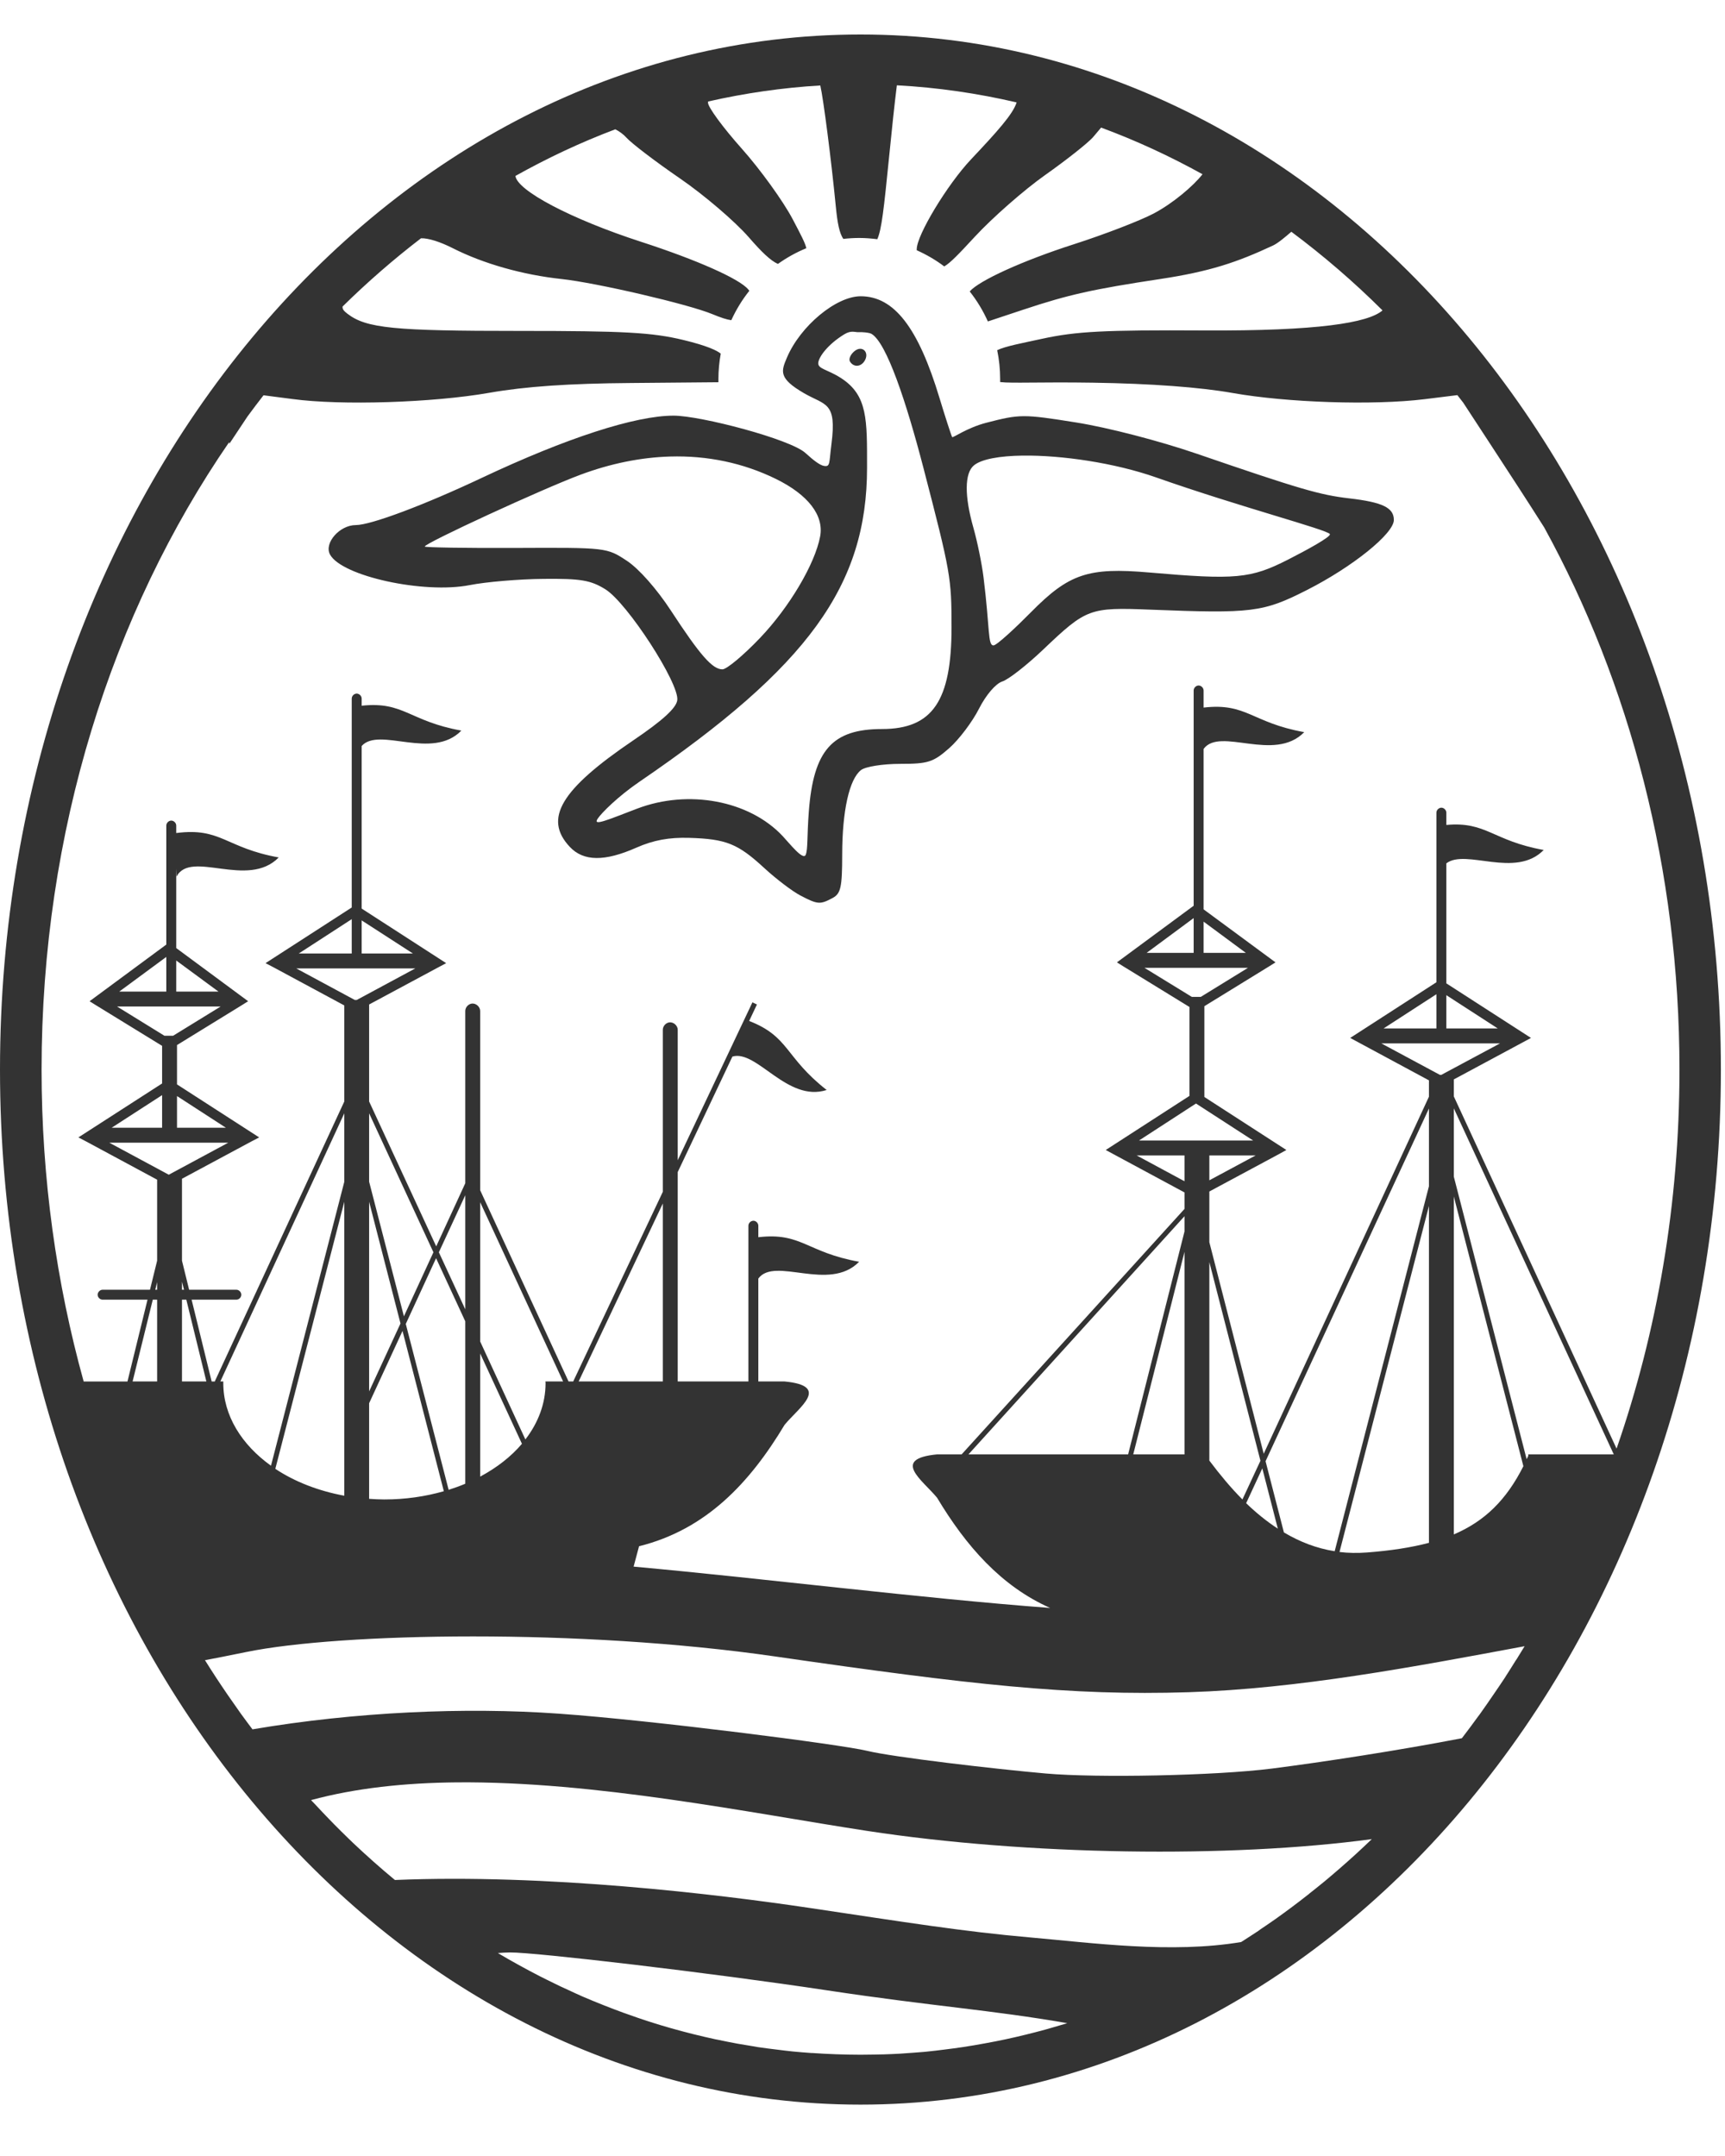 <?xml version="1.0" encoding="UTF-8" standalone="no"?>
<svg width="300px" height="375px" viewBox="0 0 300 375" version="1.1" xmlns="http://www.w3.org/2000/svg" xmlns:xlink="http://www.w3.org/1999/xlink" xmlns:sketch="http://www.bohemiancoding.com/sketch/ns">
    <!-- Generator: Sketch 3.2.1 (9971) - http://www.bohemiancoding.com/sketch -->
    <title>ciudad-buenos-aires</title>
    <desc>Created with Sketch.</desc>
    <defs></defs>
    <g id="Page-1" stroke="none" stroke-width="1" fill="none" fill-rule="evenodd" sketch:type="MSPage">
        <g id="ciudad-buenos-aires" sketch:type="MSArtboardGroup" fill="#333333">
            <path d="M149.656,6 C67.009,6 0,86.613 0,186.044 C0,285.477 67.009,366.063 149.656,366.063 C232.302,366.063 299.284,285.477 299.284,186.044 C299.284,86.613 232.302,6 149.656,6 L149.656,6 Z M155.976,14.839 C163.064,15.211 170.02,16.237 176.802,17.812 C176.173,19.856 173.4,22.918 168.86,27.735 C164.751,32.096 159.433,40.89 159.433,43.338 C159.433,43.4 159.429,43.465 159.433,43.527 C161.133,44.289 162.747,45.226 164.216,46.338 C165.264,45.741 166.707,44.233 169.536,41.173 C172.622,37.837 178.129,33.011 181.771,30.439 C185.416,27.869 189.131,24.925 190.036,23.923 C190.407,23.513 190.951,22.829 191.496,22.192 C197.558,24.433 203.444,27.154 209.133,30.305 C207.533,32.354 203.987,35.37 200.624,37.145 C198.324,38.358 192.102,40.768 186.796,42.471 C177.851,45.344 170.291,48.796 168.644,50.691 C169.902,52.279 170.967,54.038 171.804,55.909 L178.071,53.827 C185.804,51.257 190.02,50.308 201.787,48.529 C210.391,47.228 215.1,45.638 221.369,42.714 C222.244,42.307 223.489,41.258 224.582,40.309 C230.129,44.447 235.431,49.003 240.438,53.989 C237.942,56.159 229.18,57.586 209.376,57.479 C191.976,57.383 187.162,57.631 181.178,58.938 C177.816,59.673 174.871,60.209 173.424,60.911 C173.76,62.526 173.938,64.2 173.938,65.913 C173.938,66.093 173.942,66.276 173.938,66.454 C176.136,66.697 180.642,66.421 190.118,66.563 C200.171,66.715 208.729,67.356 214.318,68.347 C223.887,70.044 238.851,70.529 247.784,69.429 L253.456,68.726 C253.798,69.164 254.144,69.607 254.482,70.051 L259.236,77.324 C262.527,82.352 265.62,87.109 268.556,91.735 C283.404,118.788 292.08,151.198 292.08,186.046 C292.08,209.411 288.184,231.672 281.142,251.965 L252.836,190.696 L252.836,187.747 L264.962,181.231 L266.258,180.53 L251.538,171.038 L251.538,150.164 C254.92,147.566 263.558,152.866 268.473,147.839 C259.569,146.243 258.524,142.851 251.538,143.486 L251.538,141.377 C251.553,140.916 251.136,140.486 250.673,140.486 C250.213,140.486 249.796,140.916 249.809,141.377 L249.809,170.849 L234.82,180.53 L236.116,181.231 L248.513,187.91 L248.513,190.749 L219.776,252.856 L210.32,216.057 L210.32,207.242 L222.449,200.726 L223.718,200.022 L209.456,190.803 L209.456,175.013 L220.747,168.065 L221.827,167.388 L209.322,158.168 L209.322,130.264 C212.173,126.373 221.6,132.687 226.824,127.344 C217.687,125.705 216.818,122.202 209.322,123.073 L209.322,120.125 C209.34,119.635 208.864,119.187 208.376,119.234 C208.34,119.24 208.304,119.249 208.269,119.26 C207.882,119.347 207.582,119.73 207.593,120.125 L207.593,157.547 L207.511,157.6 L194.249,167.388 L195.331,168.065 L206.864,175.149 L206.864,190.613 L192.304,200.022 L193.602,200.726 L206,207.405 L206,210.271 L167.24,252.965 L162.971,252.965 C154.882,253.744 160.46,257.454 162.971,260.508 C167.989,268.874 174.076,275.872 182.636,279.678 C159.822,277.96 133.449,274.602 110.193,272.487 L111.14,268.943 C122.793,266.046 130.391,257.929 136.449,247.827 C138.96,244.774 144.538,241.061 136.449,240.282 L131.882,240.282 L131.882,222.384 C134.736,218.493 144.189,224.807 149.413,219.464 C140.269,217.823 139.396,214.313 131.884,215.193 L131.884,213.217 C131.898,212.756 131.48,212.327 131.02,212.327 C130.964,212.329 130.911,212.338 130.858,212.353 C130.46,212.429 130.147,212.814 130.156,213.217 L130.156,240.282 L117.864,240.282 L117.864,203.862 L127.373,183.774 C131.633,182.514 136.898,191.785 143.769,189.587 C136.458,183.861 137.322,180.32 130.289,177.581 L131.64,174.715 L130.858,174.336 L117.864,201.808 L117.864,179.149 C117.887,178.405 117.147,177.732 116.407,177.826 C115.776,177.904 115.253,178.512 115.273,179.149 L115.273,207.296 L99.687,240.282 L98.878,240.282 L83.509,207.026 L83.509,175.877 C83.527,175.142 82.809,174.477 82.078,174.554 C81.436,174.621 80.898,175.234 80.916,175.877 L80.916,205.81 L75.864,216.787 L64.196,191.587 L64.196,174.715 L76.324,168.199 L77.593,167.524 L62.9,158.032 L62.9,129.752 C65.951,126.333 75.122,132.308 80.24,127.075 C71.176,125.449 70.233,121.953 62.9,122.748 L62.9,121.532 C62.918,121.042 62.442,120.592 61.953,120.639 C61.918,120.646 61.882,120.655 61.847,120.666 C61.46,120.753 61.162,121.136 61.171,121.532 L61.171,157.843 L46.18,167.524 L47.478,168.199 L59.876,174.877 L59.876,191.587 L37.349,240.284 L36.809,240.284 L33.324,226.06 L41.102,226.06 C41.56,226.067 41.967,225.653 41.967,225.196 C41.967,224.74 41.56,224.323 41.102,224.33 L32.891,224.33 L31.649,219.275 L31.649,205.024 L43.776,198.51 L45.073,197.833 L30.784,188.613 L30.784,181.772 L42.076,174.824 L43.156,174.147 L30.649,164.9 L30.649,151.084 L30.704,152.463 C33.198,147.744 43.084,154.652 48.476,149.138 C39.209,147.474 38.449,143.88 30.649,144.893 L30.649,143.622 C30.664,143.161 30.247,142.729 29.784,142.731 C29.324,142.729 28.907,143.161 28.92,143.622 L28.92,164.306 L28.867,164.333 L16.604,173.39 L15.578,174.147 L16.658,174.824 L28.191,181.908 L28.191,188.451 L13.633,197.833 L14.929,198.51 L27.327,205.187 L27.327,219.275 L26.084,224.33 L17.9,224.33 C17.864,224.328 17.829,224.328 17.793,224.33 C17.34,224.359 16.953,224.798 16.982,225.25 C17.011,225.704 17.449,226.089 17.9,226.06 L25.653,226.06 L22.169,240.284 L14.551,240.284 C9.824,223.237 7.231,205.006 7.231,186.046 C7.231,144.566 19.476,106.538 39.86,76.892 C39.867,76.99 39.88,77.092 39.887,77.188 L43.047,72.431 C43.962,71.189 44.887,69.961 45.829,68.752 L50.853,69.403 C59.287,70.552 75.242,70.051 85.102,68.32 C91.389,67.218 98.958,66.699 109.736,66.617 L124.942,66.483 C124.938,66.294 124.942,66.104 124.942,65.915 C124.942,64.41 125.089,62.935 125.347,61.508 C124.72,60.987 123.087,60.158 118.811,59.127 C113.429,57.831 108.584,57.553 90.342,57.559 C68.511,57.568 63.704,57.092 60.442,54.584 C59.851,54.13 59.516,53.798 59.578,53.315 C63.92,49.041 68.469,45.086 73.218,41.445 C74.462,41.398 76.529,42.046 78.756,43.175 C84.078,45.874 90.927,47.807 97.636,48.529 C103.722,49.184 119.702,52.903 123.889,54.64 C125.358,55.248 126.391,55.591 127.184,55.693 C128.024,53.86 129.071,52.139 130.318,50.582 C130.26,50.502 130.198,50.424 130.129,50.339 C128.6,48.495 121.209,45.211 111.518,42.066 C99.28,38.095 89.922,33.134 89.64,30.602 C95.242,27.464 101.038,24.742 107.007,22.491 C107.698,22.829 108.42,23.359 108.951,23.95 C109.858,24.956 114.027,28.132 118.216,31.007 C122.407,33.882 127.818,38.501 130.236,41.282 C132.473,43.857 133.993,45.32 135.287,45.906 C136.818,44.819 138.467,43.892 140.229,43.175 C140.044,42.276 139.293,40.857 137.853,38.118 C136.202,34.982 132.216,29.457 128.993,25.843 C125.771,22.23 123.133,18.647 123.133,17.868 C123.133,17.796 123.138,17.721 123.16,17.652 C129.52,16.211 136.031,15.253 142.66,14.866 C143.191,17.126 144.569,27.809 145.362,35.955 C145.638,38.79 145.976,40.532 146.658,41.552 C147.569,41.449 148.5,41.391 149.44,41.391 C150.502,41.391 151.547,41.476 152.573,41.607 C153.322,39.975 153.729,36.236 154.6,27.546 C155.053,22.994 155.58,17.939 155.976,14.839 L155.976,14.839 Z M149.682,51.529 C145.409,51.529 139.182,56.709 136.853,62.209 C135.858,64.563 135.338,65.795 139.851,68.403 C143.556,70.538 145.547,69.864 144.604,77.188 C144.169,80.582 144.433,81.257 143.256,81.027 C142.609,80.903 141.582,80.17 140.067,78.785 C137.456,76.393 121.876,72.295 117.136,72.295 C110.48,72.295 98.48,76.188 83.804,83.11 C73.711,87.873 64.482,91.329 61.873,91.329 C59.067,91.329 56.327,94.452 57.389,96.44 C59.407,100.213 73.704,103.34 81.698,101.767 C84.536,101.208 90.298,100.725 94.529,100.685 C101.004,100.623 102.713,100.91 105.278,102.496 C109.089,104.854 118.193,118.911 117.784,121.801 C117.591,123.162 115.244,125.313 110.167,128.75 C97.511,137.319 94.489,142.392 99.093,147.298 C101.482,149.844 105.16,149.877 110.68,147.434 C113.611,146.136 116.358,145.626 119.864,145.731 C126.293,145.924 128.322,146.744 132.909,150.975 C134.973,152.879 137.816,155.037 139.204,155.761 C142.202,157.326 142.618,157.362 144.796,156.195 C146.224,155.429 146.464,154.336 146.469,148.623 C146.476,141.016 147.707,135.52 149.738,133.943 C150.513,133.34 153.524,132.861 156.544,132.861 C161.398,132.861 162.296,132.578 165.08,130.13 C166.789,128.625 169.118,125.529 170.264,123.262 C171.482,120.859 173.18,118.891 174.316,118.53 C175.389,118.189 178.587,115.684 181.447,112.96 C188.936,105.827 189.493,105.618 200.058,106.039 C217.709,106.74 219.651,106.511 227.282,102.631 C235.249,98.585 242.409,92.81 242.409,90.439 C242.409,88.312 240.46,87.352 234.631,86.68 C229.562,86.094 226.051,85.074 208.133,78.918 C201.609,76.678 192.684,74.364 187.173,73.485 C177.936,72.01 177.362,72.019 171.507,73.538 C168.162,74.407 165.72,76.208 165.593,76.026 C165.464,75.845 164.264,72.122 163.404,69.267 C159.696,56.96 155.482,51.529 149.682,51.529 L149.682,51.529 Z M148.307,57.695 C148.707,57.702 149.042,57.804 149.387,57.775 C149.8,57.74 151.156,57.824 151.573,58.074 C154.191,59.63 157.591,69.819 160.596,81.379 C165.331,99.598 165.484,100.507 165.484,109.121 C165.484,121.942 162.162,126.803 153.384,126.803 C144.736,126.803 141.469,130.5 140.662,141.187 C140.338,145.486 140.518,147.733 140.122,148.677 C139.682,149.728 137.36,146.75 136.098,145.405 C130.309,139.239 119.74,137.252 110.816,140.646 C105.673,142.604 102.996,143.797 103.956,142.379 C104.64,141.366 107.469,138.524 111.247,135.943 C140.556,115.936 150.791,101.816 150.791,81.353 C150.791,72.995 150.931,68.77 146.253,65.752 C143.887,64.225 142.178,64.185 142.309,63.076 C142.433,62.04 143.967,59.902 146.82,58.154 C147.424,57.784 147.904,57.686 148.307,57.695 L148.307,57.695 Z M149.549,60.668 C149.244,60.682 148.913,60.822 148.576,61.1 C147.911,61.655 147.56,62.463 147.82,62.886 C148.451,63.906 149.698,63.848 150.358,62.777 C151.056,61.646 150.46,60.628 149.549,60.668 L149.549,60.668 Z M177.882,79.244 C184.618,79.163 193.822,80.491 201.111,83.056 C215.707,88.196 230.891,92.145 231.28,92.897 C231.518,93.358 227.238,95.69 224.016,97.331 C217.493,100.656 214.871,100.879 199.869,99.576 C189.26,98.654 185.902,99.792 179.313,106.471 C176.731,109.088 173.347,112.257 172.778,112.257 C171.773,112.257 172.173,109.473 171.049,100.416 C170.753,98.035 169.96,94.162 169.293,91.817 C167.716,86.279 167.738,82.306 169.373,80.947 C170.68,79.86 173.84,79.293 177.882,79.244 L177.882,79.244 Z M116.516,79.406 C123.029,79.212 129.262,80.52 134.936,83.299 C140.549,86.052 143.316,89.648 142.633,93.303 C141.738,98.102 137.264,105.633 132.18,110.96 C129.32,113.958 126.384,116.421 125.644,116.421 C123.907,116.421 121.776,114.005 116.678,106.201 C114.231,102.458 111.113,98.921 109.033,97.549 C105.524,95.233 105.467,95.233 89.693,95.305 C80.991,95.345 73.867,95.222 73.867,95.062 C73.867,94.472 94.376,85.018 100.958,82.569 C106.216,80.611 111.449,79.558 116.516,79.406 L116.516,79.406 Z M207.593,159.683 L207.593,165.738 L199.409,165.738 L207.593,159.683 L207.593,159.683 Z M61.171,159.872 L61.171,165.847 L51.96,165.847 L61.171,159.872 L61.171,159.872 Z M62.9,160.088 L71.813,165.847 L62.9,165.847 L62.9,160.088 L62.9,160.088 Z M209.322,160.304 L216.669,165.738 L209.322,165.738 L209.322,160.304 L209.322,160.304 Z M28.92,166.442 L28.92,172.472 L20.738,172.472 L28.92,166.442 L28.92,166.442 Z M30.649,167.063 L37.996,172.472 L30.649,172.472 L30.649,167.063 L30.649,167.063 Z M199.031,168.334 L217.047,168.334 L208.836,173.39 L207.269,173.39 L199.031,168.334 L199.031,168.334 Z M51.529,168.444 L72.218,168.444 L62.036,173.931 L61.711,173.931 L51.529,168.444 L51.529,168.444 Z M249.809,172.931 L249.809,178.879 L240.627,178.879 L249.809,172.931 L249.809,172.931 Z M251.538,173.094 L260.478,178.879 L251.538,178.879 L251.538,173.094 L251.538,173.094 Z M20.358,175.067 L38.373,175.067 L30.109,180.151 L28.596,180.151 L20.358,175.067 L20.358,175.067 Z M240.222,181.476 L260.884,181.476 L250.647,186.963 L250.431,186.963 L240.222,181.476 L240.222,181.476 Z M28.191,190.48 L28.191,196.156 L19.413,196.156 L28.191,190.48 L28.191,190.48 Z M30.784,190.642 L39.293,196.156 L30.784,196.156 L30.784,190.642 L30.784,190.642 Z M207.998,191.938 L217.938,198.374 L198.084,198.374 L207.998,191.938 L207.998,191.938 Z M252.836,192.778 L280.656,252.965 L265.773,252.965 C265.773,253.065 265.813,253.17 265.773,253.261 C265.689,253.45 265.589,253.617 265.502,253.802 L252.836,204.648 L252.836,192.778 L252.836,192.778 Z M248.513,192.805 L248.513,206.323 L232.118,269.81 C228.944,269.309 226.02,268.166 223.287,266.538 L220.098,254.154 L248.513,192.805 L248.513,192.805 Z M59.876,193.642 L59.876,205.565 L47.127,254.938 C42.011,251.272 38.833,246.19 38.833,240.58 C38.833,240.48 38.831,240.384 38.833,240.282 L38.32,240.282 L59.876,193.642 L59.876,193.642 Z M64.196,193.642 L75.378,217.814 L70.247,228.953 L64.196,205.539 L64.196,193.642 L64.196,193.642 Z M19.009,198.753 L39.698,198.753 L29.353,204.323 L19.009,198.753 L19.009,198.753 Z M197.68,200.969 L206,200.969 L206,205.458 L197.68,200.969 L197.68,200.969 Z M210.32,200.969 L218.371,200.969 L210.32,205.296 L210.32,200.969 L210.32,200.969 Z M80.916,207.893 L80.916,227.737 L76.324,217.814 L80.916,207.893 L80.916,207.893 Z M252.836,208.109 L264.936,255.018 C261.998,260.853 258.258,264.572 252.836,266.888 L252.836,208.109 L252.836,208.109 Z M59.876,209.026 L59.876,260.156 C55.329,259.314 51.229,257.704 47.882,255.479 L59.876,209.026 L59.876,209.026 Z M64.196,209.026 L69.651,230.198 L64.196,242.012 L64.196,209.026 L64.196,209.026 Z M83.509,209.109 L97.931,240.282 L94.853,240.282 C94.853,240.384 94.88,240.48 94.88,240.58 C94.88,244.135 93.604,247.464 91.369,250.368 L83.509,233.334 L83.509,209.109 L83.509,209.109 Z M115.273,209.325 L115.273,240.282 L100.633,240.282 L115.273,209.325 L115.273,209.325 Z M248.513,209.757 L248.513,268.349 C245.42,269.168 241.889,269.709 237.764,270.026 C236.096,270.153 234.502,270.13 232.956,269.943 L248.513,209.757 L248.513,209.757 Z M206,211.54 L206,214.191 L196.196,252.965 L168.429,252.965 L206,211.54 L206,211.54 Z M206,217.734 L206,252.965 L197.087,252.965 L206,217.734 L206,217.734 Z M75.838,218.843 L80.916,229.82 L80.916,258.073 C79.982,258.465 79.022,258.815 78.024,259.129 L70.571,230.278 L75.838,218.843 L75.838,218.843 Z M210.32,219.517 L219.207,254.074 L216.073,260.806 C214.064,258.784 212.162,256.497 210.32,254.045 L210.32,219.517 L210.32,219.517 Z M31.649,222.925 L32,224.33 L31.649,224.33 L31.649,222.925 L31.649,222.925 Z M27.327,223.005 L27.327,224.33 L27.002,224.33 L27.327,223.005 L27.327,223.005 Z M26.571,226.06 L27.327,226.06 L27.327,240.282 L23.06,240.282 L26.571,226.06 L26.571,226.06 Z M31.649,226.06 L32.404,226.06 L35.889,240.282 L31.649,240.282 L31.649,226.06 L31.649,226.06 Z M70.002,231.496 L77.189,259.372 C73.987,260.292 70.498,260.806 66.842,260.806 C65.949,260.806 65.069,260.757 64.196,260.697 L64.196,244.068 L70.002,231.496 L70.002,231.496 Z M83.509,235.416 L90.773,251.125 C88.884,253.352 86.407,255.281 83.509,256.831 L83.509,235.416 L83.509,235.416 Z M219.531,255.397 L222.233,265.888 C220.311,264.632 218.473,263.149 216.722,261.454 L219.531,255.397 L219.531,255.397 Z M82.267,284.626 C98.967,284.626 117.856,285.661 134.8,288.113 C168.689,293.019 186.091,294.984 206.702,294.333 C225.713,293.732 245.7,289.96 265.151,286.33 C264.7,287.082 264.236,287.831 263.773,288.574 C263.716,288.666 263.642,288.75 263.584,288.844 C263.049,289.703 262.513,290.565 261.964,291.412 C261.871,291.554 261.787,291.703 261.693,291.846 C261.102,292.748 260.491,293.634 259.884,294.523 C259.051,295.743 258.207,296.977 257.347,298.173 C257.267,298.282 257.182,298.389 257.102,298.496 C256.16,299.796 255.213,301.068 254.24,302.335 C243.507,304.417 229.998,306.493 221.233,307.608 C211.364,308.864 190.76,309.254 181.907,308.473 C173.053,307.693 155.311,305.629 150.791,304.526 C146.271,303.424 113.602,299.233 97.202,298.064 C80.802,296.894 61.74,297.765 44.047,300.767 L43.911,300.794 C43.26,299.925 42.604,299.055 41.967,298.173 C41.94,298.135 41.911,298.099 41.887,298.064 C41.629,297.707 41.384,297.342 41.129,296.981 C40.64,296.291 40.151,295.601 39.671,294.899 C38.978,293.892 38.293,292.872 37.618,291.846 C36.953,290.826 36.293,289.799 35.647,288.761 C37.291,288.459 39.491,288.022 42.884,287.329 C51.056,285.661 65.567,284.626 82.267,284.626 L82.267,284.626 Z M79.376,310.014 C103.518,309.789 130.416,315.329 150.791,318.452 C178.596,322.712 213.96,323.22 238.573,319.884 C237.691,320.732 236.798,321.574 235.9,322.398 C235,323.222 234.087,324.033 233.171,324.832 C232.256,325.632 231.349,326.411 230.416,327.184 C230.371,327.222 230.327,327.255 230.282,327.293 C229.433,327.994 228.551,328.694 227.689,329.375 C227.649,329.406 227.62,329.451 227.58,329.482 C227.556,329.502 227.524,329.515 227.5,329.535 C226.578,330.261 225.653,330.972 224.718,331.671 C223.756,332.393 222.804,333.087 221.827,333.782 C220.96,334.397 220.06,334.998 219.18,335.593 C219.069,335.669 218.967,335.762 218.856,335.836 C218.42,336.13 217.973,336.415 217.533,336.702 C216.976,337.065 216.42,337.428 215.858,337.782 C203.727,339.824 189.94,337.929 179.313,336.998 C167.44,335.96 157.64,334.364 140.851,331.863 C124.644,329.446 95.049,325.897 68.68,326.994 C67.42,325.943 66.156,324.874 64.924,323.776 C64.907,323.761 64.891,323.741 64.871,323.723 C63.684,322.665 62.518,321.607 61.36,320.505 C61.08,320.238 60.802,319.964 60.522,319.694 C59.733,318.933 58.947,318.151 58.173,317.369 C57.853,317.049 57.544,316.721 57.227,316.396 C56.387,315.532 55.567,314.659 54.742,313.773 C54.529,313.543 54.307,313.327 54.093,313.098 C61.831,311.002 70.407,310.098 79.376,310.014 L79.376,310.014 Z M88.693,339.595 C93.038,339.555 123.413,343.105 143.876,346.191 C162.467,348.997 172.193,349.563 185.607,351.897 C185.491,351.932 185.373,351.968 185.256,352.006 C184.582,352.213 183.907,352.402 183.229,352.6 C182.762,352.736 182.296,352.874 181.824,353.006 C180.678,353.324 179.527,353.611 178.369,353.899 C177.209,354.184 176.027,354.458 174.858,354.709 C173.716,354.954 172.578,355.173 171.427,355.384 C170.098,355.629 168.769,355.861 167.429,356.061 C166.364,356.219 165.287,356.362 164.216,356.493 C163.207,356.616 162.204,356.747 161.189,356.845 C161,356.863 160.813,356.881 160.622,356.899 C160.049,356.952 159.469,356.99 158.893,357.034 C158.258,357.083 157.613,357.13 156.976,357.17 C156.849,357.177 156.724,357.19 156.598,357.197 C155.58,357.255 154.569,357.299 153.547,357.331 C153.473,357.333 153.402,357.328 153.329,357.331 C152.882,357.344 152.429,357.351 151.98,357.36 C151.204,357.373 150.433,357.386 149.656,357.386 C148.24,357.386 146.822,357.353 145.416,357.304 C144.029,357.255 142.66,357.184 141.282,357.088 C141.229,357.086 141.176,357.09 141.12,357.088 C140.031,357.01 138.936,356.925 137.853,356.818 C136.929,356.727 136.016,356.605 135.098,356.493 C134,356.36 132.893,356.224 131.802,356.061 C131.44,356.005 131.084,355.93 130.722,355.872 C129.907,355.74 129.102,355.611 128.291,355.467 C127.102,355.251 125.931,355.012 124.753,354.763 C124.653,354.743 124.553,354.729 124.456,354.709 C123.213,354.442 121.96,354.148 120.729,353.843 C120.656,353.825 120.584,353.807 120.511,353.79 C119.251,353.473 118.007,353.144 116.758,352.79 C115.438,352.413 114.12,352.019 112.813,351.598 C111.598,351.209 110.398,350.783 109.196,350.356 C108.989,350.282 108.78,350.213 108.573,350.14 C107.402,349.716 106.247,349.273 105.089,348.815 C103.816,348.309 102.54,347.792 101.28,347.247 C100.429,346.875 99.587,346.474 98.742,346.084 C98.311,345.884 97.876,345.692 97.447,345.49 C97.096,345.323 96.742,345.144 96.393,344.975 C95.536,344.559 94.676,344.14 93.827,343.704 C92.602,343.076 91.387,342.425 90.18,341.757 C88.973,341.089 87.776,340.41 86.587,339.702 C87.253,339.65 87.947,339.601 88.693,339.595 L88.693,339.595 Z" id="Imported-Layers" sketch:type="MSShapeGroup"></path>
        </g>
    </g>
</svg>